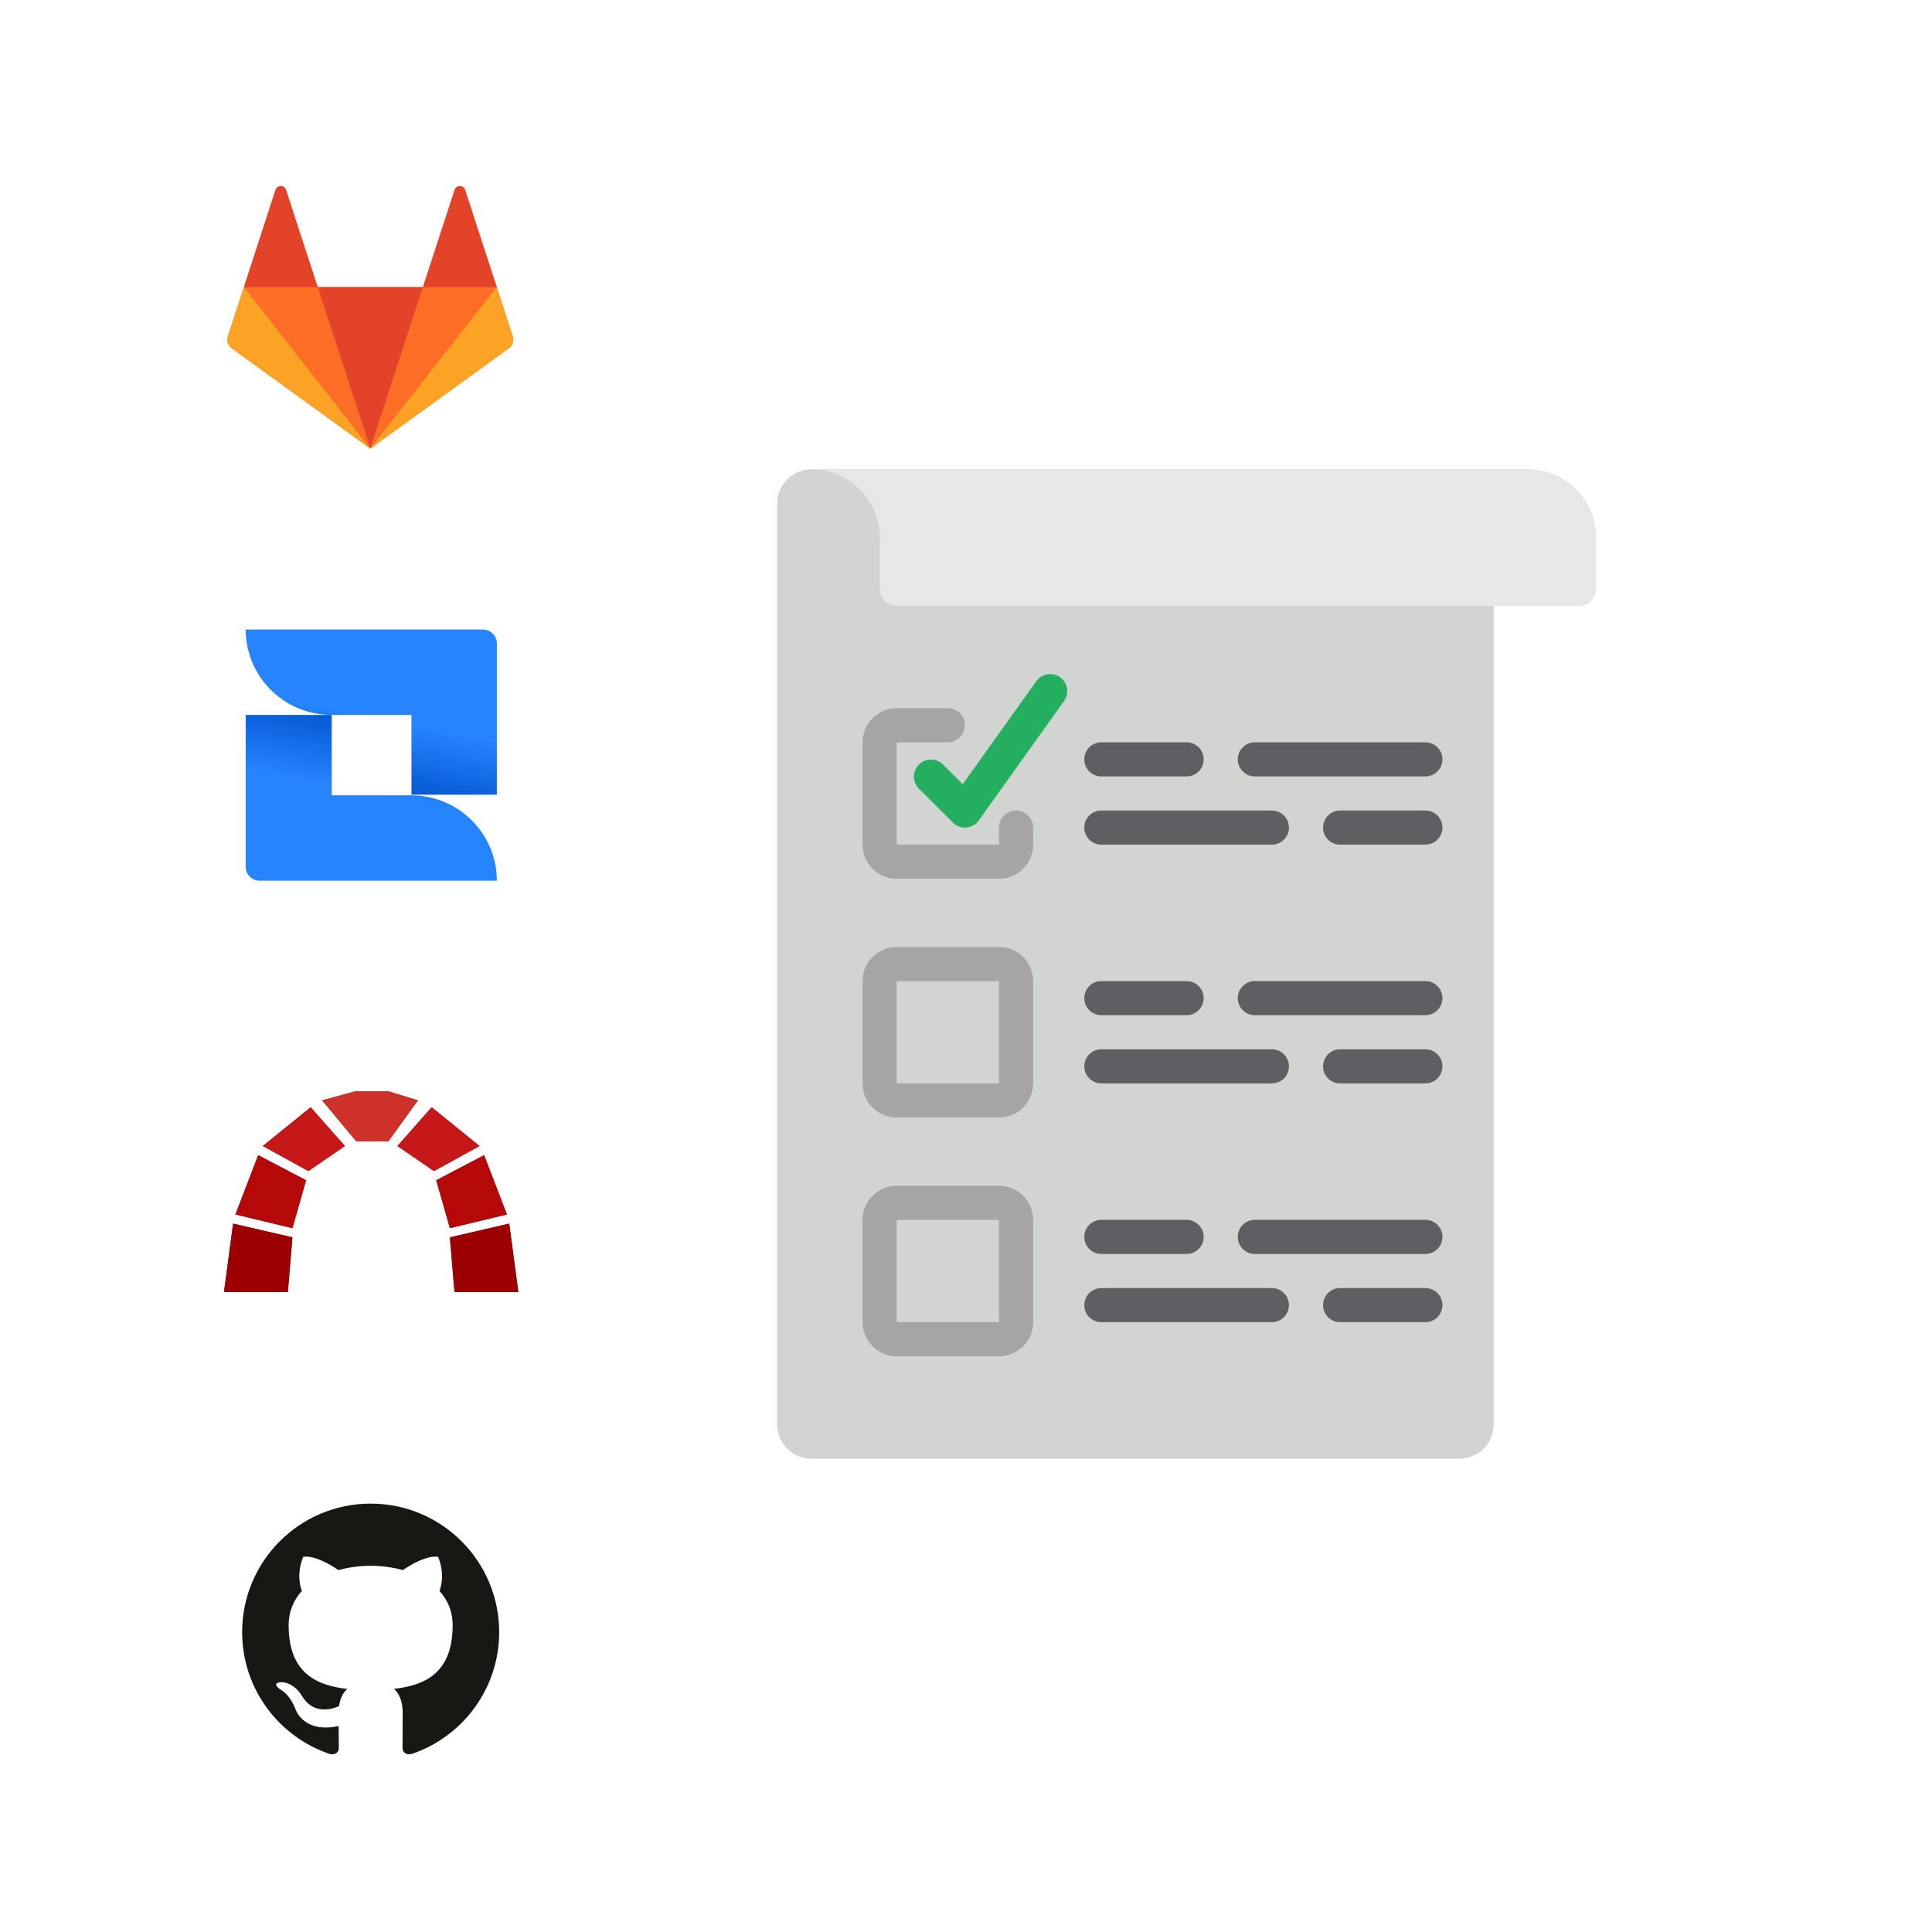 <?xml version="1.0" encoding="UTF-8" standalone="no"?>
<!-- Created with Inkscape (http://www.inkscape.org/) -->

<svg
   xmlns:dc="http://purl.org/dc/elements/1.1/"
   xmlns:cc="http://creativecommons.org/ns#"
   xmlns:rdf="http://www.w3.org/1999/02/22-rdf-syntax-ns#"
   xmlns:svg="http://www.w3.org/2000/svg"
   xmlns="http://www.w3.org/2000/svg"
   xmlns:xlink="http://www.w3.org/1999/xlink"
   xmlns:sodipodi="http://sodipodi.sourceforge.net/DTD/sodipodi-0.dtd"
   xmlns:inkscape="http://www.inkscape.org/namespaces/inkscape"
   width="40"
   height="40"
   viewBox="0 0 40 40"
   version="1.1"
   id="svg8"
   inkscape:version="0.92.4 (5da689c313, 2019-01-14)"
   sodipodi:docname="plugin.svg">
  <defs
     id="defs2">
    <linearGradient
       y2="13.807"
       x2="19.878"
       y1="29.803"
       x1="16.766"
       gradientUnits="userSpaceOnUse"
       id="0">
      <stop
         id="stop850"
         stop-color="#0052cc"
         offset=".15" />
      <stop
         id="stop852"
         stop-color="#0e64de"
         offset=".5" />
      <stop
         id="stop854"
         stop-color="#2684ff"
         offset="1" />
    </linearGradient>
    <linearGradient
       xlink:href="#0"
       y2="26.19"
       x2="20.12"
       y1="10.197"
       x1="23.23"
       gradientUnits="userSpaceOnUse"
       id="1" />
    <linearGradient
       inkscape:collect="always"
       xlink:href="#0"
       id="linearGradient879"
       gradientUnits="userSpaceOnUse"
       x1="16.766"
       y1="29.803"
       x2="19.878"
       y2="13.807" />
  </defs>
  <sodipodi:namedview
     id="base"
     pagecolor="#ffffff"
     bordercolor="#666666"
     borderopacity="1.0"
     inkscape:pageopacity="0.0"
     inkscape:pageshadow="2"
     inkscape:zoom="7.9195959"
     inkscape:cx="37.293532"
     inkscape:cy="8.9683303"
     inkscape:document-units="px"
     inkscape:current-layer="layer1"
     showgrid="false"
     units="px"
     showguides="true"
     inkscape:guide-bbox="true"
     inkscape:window-width="1600"
     inkscape:window-height="849"
     inkscape:window-x="0"
     inkscape:window-y="25"
     inkscape:window-maximized="1" />
  <g
     inkscape:label="Layer 1"
     inkscape:groupmode="layer"
     id="layer1"
     transform="translate(0,-286.417)">
    <g
       id="g831"
       style="fill:none;fill-rule:evenodd"
       transform="matrix(0.099,0,0,0.099,4.707,290.27)">
      <path
         id="path815"
         d="M 59.682,31.392 56.332,21.132 49.705,0.78 c -0.34,-1.04 -1.821,-1.04 -2.173,0 L 40.905,21.119 H 18.885 L 12.258,0.78 c -0.34,-1.04 -1.821,-1.04 -2.173,0 L 3.469,21.119 0.119,31.391 c -0.303,0.932 0.025,1.96 0.826,2.541 L 29.896,54.9 58.847,33.932 c 0.801,-0.581 1.141,-1.609 0.837,-2.541"
         inkscape:connector-curvature="0"
         style="fill:#fc6d26" />
      <path
         id="path817"
         d="M 29.901,54.887 40.911,21.12 h -22.02 z"
         inkscape:connector-curvature="0"
         style="fill:#e24329" />
      <path
         id="path819"
         d="M 29.893,54.887 18.883,21.12 H 3.466 Z"
         inkscape:connector-curvature="0"
         style="fill:#fc6d26" />
      <path
         id="path821"
         d="m 3.462,21.13 -3.35,10.26 c -0.303,0.931 0.025,1.96 0.826,2.541 L 29.889,54.899 3.463,21.13"
         inkscape:connector-curvature="0"
         style="fill:#fca326" />
      <path
         id="path823"
         d="M 3.466,21.13 H 18.895 L 12.255,0.791 c -0.34,-1.041 -1.821,-1.041 -2.173,0 L 3.466,21.13"
         inkscape:connector-curvature="0"
         style="fill:#e24329" />
      <path
         id="path825"
         d="M 29.901,54.887 40.911,21.12 H 56.34 Z"
         inkscape:connector-curvature="0"
         style="fill:#fc6d26" />
      <path
         id="path827"
         d="m 56.33,21.13 3.35,10.26 c 0.303,0.931 -0.024,1.96 -0.826,2.541 L 29.903,54.887 56.329,21.13"
         inkscape:connector-curvature="0"
         style="fill:#fca326" />
      <path
         id="path829"
         d="M 56.34,21.13 H 40.912 L 47.539,0.791 c 0.34,-1.041 1.821,-1.041 2.173,0 L 56.34,21.13"
         inkscape:connector-curvature="0"
         style="fill:#e24329" />
    </g>
    <g
       id="g877"
       transform="matrix(0.13,0,0,0.13,5.087,299.451)">
      <path
         id="path860"
         d="M 0,0 C 0,7.5 6.1,13.6 13.7,13.6 H 26.4 V 26.3 H 40 V 2.2 C 40,1 39,0 37.8,0 Z"
         inkscape:connector-curvature="0"
         style="fill:url(#linearGradient879)" />
      <path
         id="path862"
         d="M 40,40 C 40,32.5 33.9,26.4 26.3,26.4 H 13.7 V 13.6 H 0 V 37.8 C 0,39 1,40 2.2,40 Z"
         inkscape:connector-curvature="0"
         style="fill:url(#1)" />
    </g>
    <g
       id="g882"
       transform="matrix(0.063,0,0,0.063,4.637,309.01)">
      <path
         style="fill:#4c4c4c"
         inkscape:connector-curvature="0"
         id="path2"
         d="M 0,66.001 H 21 L 22.5,48 2.999,43.501 Z" />
      <path
         style="fill:#4c4c4c"
         inkscape:connector-curvature="0"
         id="path4"
         d="M 3.75,40.5 22.5,45 27,29.25 11.25,21.001 Z" />
      <path
         style="fill:#4c4c4c"
         inkscape:connector-curvature="0"
         id="path6"
         d="m 12.749,18 15,8.25 L 39.75,18 28.5,5.25 Z" />
      <path
         style="fill:#4c4c4c"
         inkscape:connector-curvature="0"
         id="path8"
         d="M 96.749,66.001 H 75.75 L 74.249,48 93.75,43.501 Z" />
      <path
         style="fill:#4c4c4c"
         inkscape:connector-curvature="0"
         id="path10"
         d="m 92.999,40.5 -18.75,4.5 -4.499,-15.75 15.749,-8.249 z" />
      <path
         style="fill:#4c4c4c"
         inkscape:connector-curvature="0"
         id="path12"
         d="m 83.999,18 -15,8.25 -11.999,-8.25 11.25,-12.75 z" />
      <path
         style="fill:#4c4c4c"
         inkscape:connector-curvature="0"
         id="path14"
         d="m 32.25,3 11.25,13.5 h 10.499 L 63.75,3 53.999,0 h -10.762 z" />
      <path
         style="fill:#9c0000"
         inkscape:connector-curvature="0"
         id="path16"
         d="M 0,66.001 H 21 L 22.5,48 2.999,43.501 Z" />
      <path
         style="fill:#b50808"
         inkscape:connector-curvature="0"
         id="path18"
         d="M 3.75,40.5 22.5,45 27,29.25 11.25,21.001 Z" />
      <path
         style="fill:#c61818"
         inkscape:connector-curvature="0"
         id="path20"
         d="m 12.749,18 15,8.25 L 39.75,18 28.5,5.25 Z" />
      <path
         style="fill:#9c0000"
         inkscape:connector-curvature="0"
         id="path22"
         d="M 96.749,66.001 H 75.75 L 74.249,48 93.75,43.501 Z" />
      <path
         style="fill:#b50808"
         inkscape:connector-curvature="0"
         id="path24"
         d="m 92.999,40.5 -18.75,4.5 -4.499,-15.75 15.749,-8.249 z" />
      <path
         style="fill:#c61818"
         inkscape:connector-curvature="0"
         id="path26"
         d="m 83.999,18 -15,8.25 -11.999,-8.25 11.25,-12.75 z" />
      <path
         style="fill:#ce3129"
         inkscape:connector-curvature="0"
         id="path28"
         d="m 32.25,3 11.25,13.5 h 10.499 L 63.75,3 53.999,0 h -10.762 z" />
    </g>
    <g
       transform="matrix(0.463,0,0,0.463,25.524,252.633)"
       id="layer1-6"
       inkscape:label="Layer 1">
      <path
         style="fill:#191714;fill-opacity:1;fill-rule:evenodd;stroke:none;stroke-width:0.353"
         d="m -38.554,140.205 c -3.174,0 -5.746,2.573 -5.746,5.746 0,2.538 1.647,4.692 3.93,5.453 0.287,0.052 0.393,-0.125 0.393,-0.277 0,-0.136 -0.005,-0.497 -0.008,-0.977 -1.599,0.347 -1.936,-0.77 -1.936,-0.77 -0.26,-0.664 -0.638,-0.841 -0.638,-0.841 -0.522,-0.357 0.04,-0.35 0.04,-0.35 0.576,0.041 0.879,0.593 0.879,0.593 0.513,0.878 1.346,0.624 1.673,0.478 0.052,-0.372 0.201,-0.626 0.365,-0.769 -1.276,-0.145 -2.618,-0.638 -2.618,-2.84 0,-0.627 0.225,-1.14 0.593,-1.542 -0.059,-0.146 -0.256,-0.729 0.055,-1.521 0,0 0.484,-0.154 1.581,0.59 0.459,-0.128 0.951,-0.192 1.439,-0.193 0.488,0.001 0.98,0.065 1.439,0.193 1.097,-0.744 1.579,-0.59 1.579,-0.59 0.313,0.792 0.116,1.375 0.057,1.521 0.369,0.402 0.591,0.915 0.591,1.542 0,2.208 -1.344,2.693 -2.624,2.836 0.207,0.176 0.39,0.528 0.39,1.064 0,0.768 -0.007,1.388 -0.007,1.576 0,0.153 0.103,0.332 0.395,0.277 2.281,-0.762 3.926,-2.915 3.926,-5.453 0,-3.174 -2.573,-5.746 -5.746,-5.746"
         id="path11"
         inkscape:connector-curvature="0" />
    </g>
    <g
       id="g1014"
       transform="matrix(0.04,0,0,0.04,16.093,296.136)">
      <path
         id="path946"
         d="M 388.414,0 H 17.656 C 12.973,-0.023 8.48,1.855 5.207,5.207 1.855,8.48 -0.023,12.973 0,17.656 v 476.688 C 0.031,504.082 7.918,511.973 17.656,512 h 335.449 c 9.738,-0.027 17.625,-7.918 17.652,-17.656 V 70.621 h 44.141 c 4.875,0 8.824,-3.953 8.824,-8.828 V 35.312 C 423.723,15.809 407.914,0 388.414,0 Z m 0,0"
         inkscape:connector-curvature="0"
         style="fill:#d1d4d1" />
      <path
         id="path948"
         d="m 423.723,35.312 v 26.48 c 0,4.875 -3.949,8.828 -8.824,8.828 H 61.793 c -4.875,0 -8.828,-3.953 -8.828,-8.828 V 35.312 C 52.965,15.809 37.156,0 17.656,0 h 370.758 c 19.5,0 35.309,15.809 35.309,35.312 z m 0,0"
         inkscape:connector-curvature="0"
         style="fill:#e6e7e8" />
      <path
         id="path950"
         d="M 370.758,70.621 V 494.344 c -0.027,9.738 -7.914,17.629 -17.652,17.656 H 17.656 C 7.918,511.973 0.031,504.082 0,494.344 V 17.656 C -0.023,12.973 1.855,8.48 5.207,5.207 8.48,1.855 12.973,-0.023 17.656,0 c 19.5,0 35.309,15.809 35.309,35.312 v 26.48 c 0,4.875 3.953,8.828 8.828,8.828 z m 0,0"
         inkscape:connector-curvature="0"
         style="fill:#d1d4d1" />
      <path
         id="path952"
         d="M 114.758,211.863 H 61.793 c -9.75,0 -17.656,-7.906 -17.656,-17.656 v -52.965 c 0,-9.75 7.906,-17.656 17.656,-17.656 h 26.484 c 4.875,0 8.828,3.953 8.828,8.828 0,4.875 -3.953,8.828 -8.828,8.828 H 61.793 v 52.965 h 52.965 v -8.828 c 0,-4.875 3.953,-8.828 8.828,-8.828 4.875,0 8.828,3.953 8.828,8.828 v 8.828 c 0,9.75 -7.906,17.656 -17.656,17.656 z m 0,0"
         inkscape:connector-curvature="0"
         style="fill:#a5a5a4" />
      <path
         id="path954"
         d="M 114.758,335.449 H 61.793 c -9.75,0 -17.656,-7.906 -17.656,-17.656 v -52.965 c 0,-9.75 7.906,-17.656 17.656,-17.656 h 52.965 c 9.75,0 17.656,7.906 17.656,17.656 v 52.965 c 0,9.75 -7.906,17.656 -17.656,17.656 z m -52.965,-70.621 v 52.965 h 52.965 v -52.965 z m 0,0"
         inkscape:connector-curvature="0"
         style="fill:#a5a5a4" />
      <path
         id="path956"
         d="M 114.758,459.035 H 61.793 c -9.75,0 -17.656,-7.906 -17.656,-17.656 v -52.965 c 0,-9.75 7.906,-17.656 17.656,-17.656 h 52.965 c 9.75,0 17.656,7.906 17.656,17.656 v 52.965 c 0,9.75 -7.906,17.656 -17.656,17.656 z m -52.965,-70.621 v 52.965 h 52.965 v -52.965 z m 0,0"
         inkscape:connector-curvature="0"
         style="fill:#a5a5a4" />
      <g
         id="g982"
         style="fill:#5e5f62">
        <path
           id="path958"
           d="m 211.863,158.898 h -44.141 c -4.875,0 -8.824,-3.953 -8.824,-8.828 0,-4.875 3.949,-8.828 8.824,-8.828 h 44.141 c 4.875,0 8.828,3.953 8.828,8.828 0,4.875 -3.953,8.828 -8.828,8.828 z m 0,0"
           inkscape:connector-curvature="0" />
        <path
           id="path960"
           d="m 335.449,158.898 h -88.277 c -4.875,0 -8.828,-3.953 -8.828,-8.828 0,-4.875 3.953,-8.828 8.828,-8.828 h 88.277 c 4.875,0 8.828,3.953 8.828,8.828 0,4.875 -3.953,8.828 -8.828,8.828 z m 0,0"
           inkscape:connector-curvature="0" />
        <path
           id="path962"
           d="m 256,194.207 h -88.277 c -4.875,0 -8.824,-3.953 -8.824,-8.828 0,-4.875 3.949,-8.828 8.824,-8.828 H 256 c 4.875,0 8.828,3.953 8.828,8.828 0,4.875 -3.953,8.828 -8.828,8.828 z m 0,0"
           inkscape:connector-curvature="0" />
        <path
           id="path964"
           d="M 335.449,194.207 H 291.312 c -4.879,0 -8.828,-3.953 -8.828,-8.828 0,-4.875 3.949,-8.828 8.828,-8.828 h 44.137 c 4.875,0 8.828,3.953 8.828,8.828 0,4.875 -3.953,8.828 -8.828,8.828 z m 0,0"
           inkscape:connector-curvature="0" />
        <path
           id="path966"
           d="m 211.863,282.484 h -44.141 c -4.875,0 -8.824,-3.953 -8.824,-8.828 0,-4.875 3.949,-8.828 8.824,-8.828 h 44.141 c 4.875,0 8.828,3.953 8.828,8.828 0,4.875 -3.953,8.828 -8.828,8.828 z m 0,0"
           inkscape:connector-curvature="0" />
        <path
           id="path968"
           d="m 335.449,282.484 h -88.277 c -4.875,0 -8.828,-3.953 -8.828,-8.828 0,-4.875 3.953,-8.828 8.828,-8.828 h 88.277 c 4.875,0 8.828,3.953 8.828,8.828 0,4.875 -3.953,8.828 -8.828,8.828 z m 0,0"
           inkscape:connector-curvature="0" />
        <path
           id="path970"
           d="m 256,317.793 h -88.277 c -4.875,0 -8.824,-3.953 -8.824,-8.828 0,-4.875 3.949,-8.828 8.824,-8.828 H 256 c 4.875,0 8.828,3.953 8.828,8.828 0,4.875 -3.953,8.828 -8.828,8.828 z m 0,0"
           inkscape:connector-curvature="0" />
        <path
           id="path972"
           d="M 335.449,317.793 H 291.312 c -4.879,0 -8.828,-3.953 -8.828,-8.828 0,-4.875 3.949,-8.828 8.828,-8.828 h 44.137 c 4.875,0 8.828,3.953 8.828,8.828 0,4.875 -3.953,8.828 -8.828,8.828 z m 0,0"
           inkscape:connector-curvature="0" />
        <path
           id="path974"
           d="m 211.863,406.07 h -44.141 c -4.875,0 -8.824,-3.953 -8.824,-8.828 0,-4.875 3.949,-8.828 8.824,-8.828 h 44.141 c 4.875,0 8.828,3.953 8.828,8.828 0,4.875 -3.953,8.828 -8.828,8.828 z m 0,0"
           inkscape:connector-curvature="0" />
        <path
           id="path976"
           d="m 335.449,406.07 h -88.277 c -4.875,0 -8.828,-3.953 -8.828,-8.828 0,-4.875 3.953,-8.828 8.828,-8.828 h 88.277 c 4.875,0 8.828,3.953 8.828,8.828 0,4.875 -3.953,8.828 -8.828,8.828 z m 0,0"
           inkscape:connector-curvature="0" />
        <path
           id="path978"
           d="m 256,441.379 h -88.277 c -4.875,0 -8.824,-3.953 -8.824,-8.828 0,-4.875 3.949,-8.828 8.824,-8.828 H 256 c 4.875,0 8.828,3.953 8.828,8.828 0,4.875 -3.953,8.828 -8.828,8.828 z m 0,0"
           inkscape:connector-curvature="0" />
        <path
           id="path980"
           d="M 335.449,441.379 H 291.312 c -4.879,0 -8.828,-3.953 -8.828,-8.828 0,-4.875 3.949,-8.828 8.828,-8.828 h 44.137 c 4.875,0 8.828,3.953 8.828,8.828 0,4.875 -3.953,8.828 -8.828,8.828 z m 0,0"
           inkscape:connector-curvature="0" />
      </g>
      <path
         id="path984"
         d="m 97.105,185.379 c -2.344,0 -4.586,-0.93 -6.242,-2.586 l -17.656,-17.656 c -3.344,-3.461 -3.297,-8.969 0.109,-12.375 3.402,-3.402 8.91,-3.453 12.375,-0.105 l 10.293,10.285 38.07,-53.312 c 1.832,-2.566 4.898,-3.961 8.035,-3.656 3.141,0.301 5.879,2.258 7.188,5.129 1.305,2.871 0.98,6.219 -0.852,8.785 l -44.137,61.793 c -1.508,2.113 -3.867,3.457 -6.453,3.672 z m 0,0"
         inkscape:connector-curvature="0"
         style="fill:#24ae5f" />
    </g>
  </g>
</svg>
